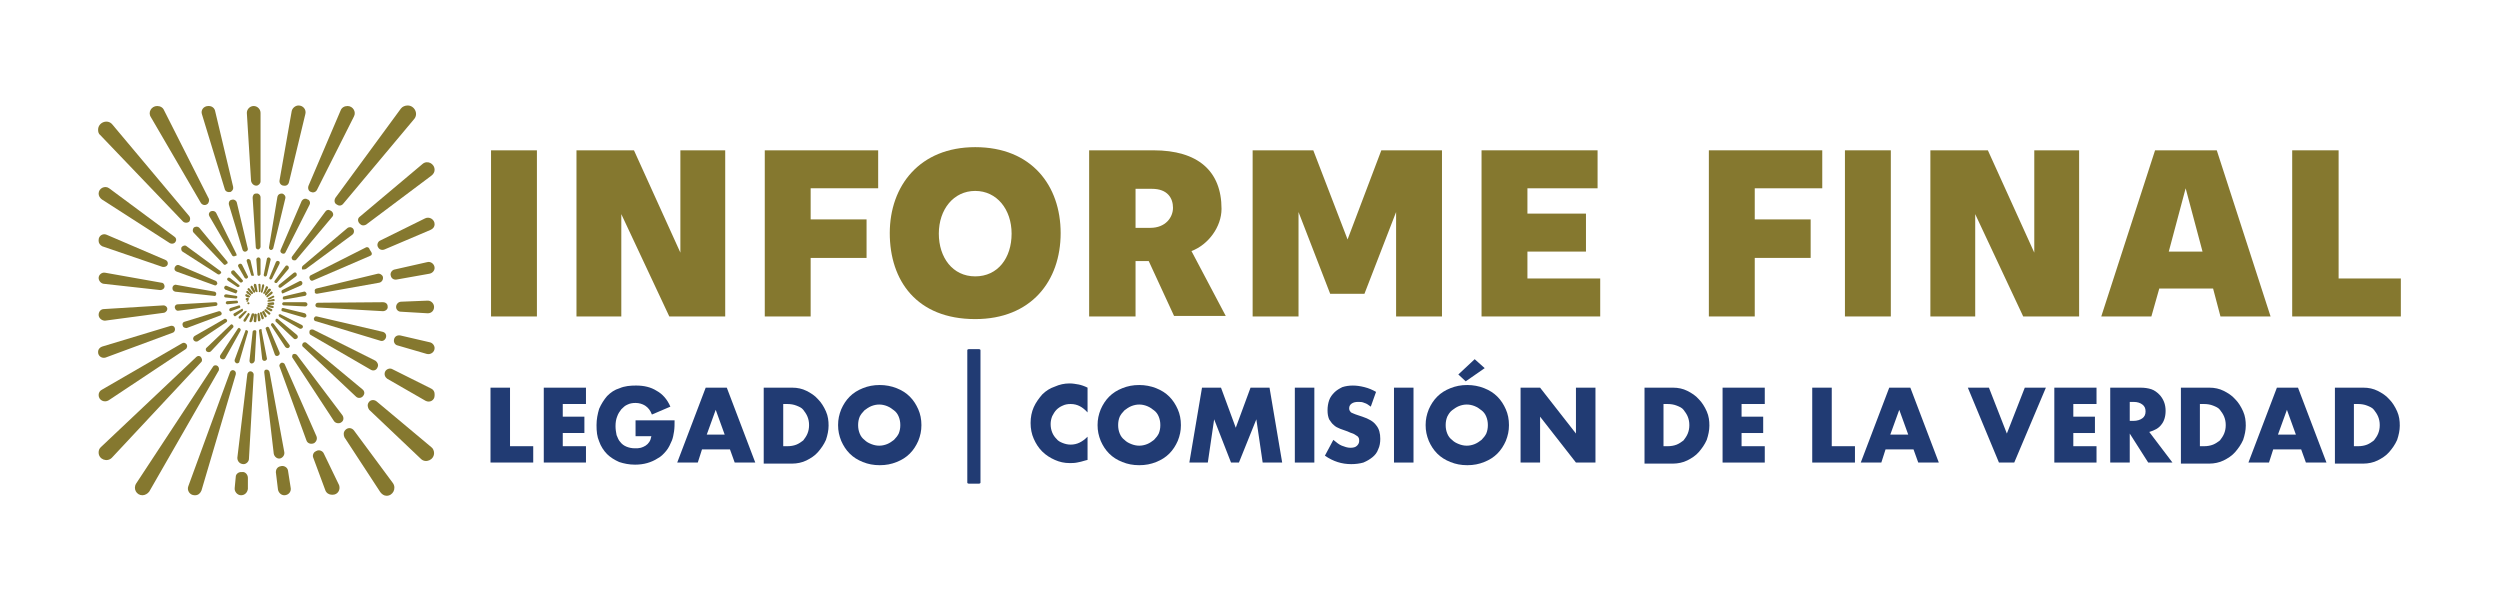 <?xml version="1.0" encoding="utf-8"?>
<!-- Generator: Adobe Illustrator 24.2.0, SVG Export Plug-In . SVG Version: 6.00 Build 0)  -->
<!DOCTYPE svg PUBLIC "-//W3C//DTD SVG 1.1//EN" "http://www.w3.org/Graphics/SVG/1.1/DTD/svg11.dtd">
<svg version="1.1" id="Layer_1" xmlns:x="http://ns.adobe.com/Extensibility/1.0/" xmlns:i="http://ns.adobe.com/AdobeIllustrator/10.0/" xmlns:graph="http://ns.adobe.com/Graphs/1.0/"
	 xmlns="http://www.w3.org/2000/svg" xmlns:xlink="http://www.w3.org/1999/xlink" x="0px" y="0px" viewBox="0 0 474 114"
	 style="enable-background:new 0 0 474 114;" xml:space="preserve">
<style type="text/css">
	.st0{fill:#85782F;}
	.st1{fill:#213B73;}
</style>
<g>
	<g>
		<g>
			<g>
				<path class="st0" d="M47.5,70.4C47.5,70.4,47.5,70.4,47.5,70.4c-0.3,0-0.5,0.2-0.6,0.5l-1.9,15.9C45,87.5,45.5,88,46.2,88l0,0
					c0.5,0,1-0.5,1-1l0.9-16C48.1,70.7,47.8,70.4,47.5,70.4z"/>
				<path class="st0" d="M47.9,62.9l-0.6,5.5c0,0.3,0.2,0.6,0.5,0.5c0,0,0,0,0,0c0.2,0,0.4-0.2,0.5-0.5l0.3-5.5
					c0-0.2-0.1-0.3-0.3-0.3h0C48,62.6,47.9,62.8,47.9,62.9z"/>
				<path class="st0" d="M48.2,59.6l-0.1,1.2c0,0.2,0.1,0.3,0.3,0.3c0,0,0,0,0,0c0.1,0,0.2-0.1,0.2-0.2l0.1-1.2
					c0-0.1-0.1-0.2-0.2-0.2l0,0C48.3,59.4,48.3,59.5,48.2,59.6z"/>
				<path class="st0" d="M47.7,59.6l-0.4,1.2c-0.1,0.2,0.1,0.3,0.2,0.3c0,0,0,0,0,0c0.1,0,0.2-0.1,0.3-0.2l0.4-1.2
					c0-0.1,0-0.3-0.2-0.3c0,0,0,0,0,0C47.8,59.4,47.7,59.5,47.7,59.6z"/>
				<path class="st0" d="M46.5,62.8l-2,5.4c-0.1,0.3,0.1,0.6,0.4,0.7c0,0,0,0,0,0c0.2,0,0.5-0.1,0.5-0.4l1.6-5.5
					c0.1-0.2-0.1-0.4-0.3-0.4l0,0C46.7,62.5,46.5,62.6,46.5,62.8z"/>
				<path class="st0" d="M45.1,62.3l-3.3,5c-0.2,0.3-0.1,0.7,0.3,0.8c0,0,0,0,0,0c0.2,0.1,0.5,0,0.6-0.2l2.9-5.2
					c0.1-0.2,0-0.4-0.2-0.5c0,0,0,0,0,0C45.3,62.1,45.2,62.2,45.1,62.3z"/>
				<path class="st0" d="M47,59.4l-0.8,1.2c-0.1,0.1,0,0.4,0.1,0.4c0,0,0,0,0,0c0.1,0,0.2,0,0.3-0.1l0.7-1.2c0.1-0.1,0-0.3-0.1-0.3
					c0,0,0,0,0,0C47.2,59.3,47.1,59.3,47,59.4z"/>
				<path class="st0" d="M46.4,59l-1.1,1c-0.1,0.1-0.1,0.4,0.1,0.4c0,0,0,0,0,0c0.1,0.1,0.2,0,0.3-0.1l1-1.1
					c0.1-0.1,0.1-0.3-0.1-0.3c0,0,0,0,0,0C46.6,59,46.5,59,46.4,59z"/>
				<path class="st0" d="M43.7,61.6l-4.5,4.3c-0.3,0.2-0.2,0.7,0.1,0.8c0,0,0,0,0,0c0.2,0.1,0.5,0.1,0.7-0.1l4.2-4.5
					c0.1-0.1,0.1-0.4-0.1-0.5c0,0,0,0,0,0C44,61.4,43.8,61.5,43.7,61.6z"/>
				<path class="st0" d="M42.5,60.5l-5.6,3.2c-0.3,0.2-0.4,0.6-0.1,0.9c0,0,0,0,0,0c0.2,0.2,0.5,0.2,0.7,0.1l5.4-3.6
					c0.2-0.1,0.2-0.4,0.1-0.5l0,0C42.8,60.4,42.6,60.4,42.5,60.5z"/>
				<path class="st0" d="M45.8,58.6l-1.4,0.8c-0.2,0.1-0.2,0.3,0,0.5l0,0c0.1,0.1,0.2,0.1,0.3,0L46,59c0.1-0.1,0.1-0.3,0-0.4
					c0,0,0,0,0,0C46,58.5,45.9,58.5,45.8,58.6z"/>
				<path class="st0" d="M45.3,57.9l-1.6,0.5c-0.2,0.1-0.3,0.3-0.2,0.5l0,0c0.1,0.1,0.2,0.2,0.3,0.1l1.6-0.6
					c0.2-0.1,0.2-0.2,0.1-0.4c0,0,0,0,0,0C45.5,57.9,45.4,57.9,45.3,57.9z"/>
				<path class="st0" d="M41.5,59L35,61c-0.4,0.1-0.5,0.5-0.3,0.9c0,0,0,0,0,0c0.1,0.2,0.4,0.3,0.7,0.3l6.4-2.4
					c0.2-0.1,0.3-0.3,0.2-0.5c0,0,0,0,0,0C41.8,59,41.7,59,41.5,59z"/>
				<path class="st0" d="M40.8,57.3l-7.1,0.4c-0.4,0-0.7,0.4-0.5,0.8c0,0,0,0,0,0c0.1,0.3,0.4,0.5,0.7,0.4l7-0.9
					c0.2,0,0.4-0.2,0.3-0.4c0,0,0,0,0-0.1C41.2,57.4,41,57.3,40.8,57.3z"/>
				<path class="st0" d="M44.9,57l-1.8,0.1c-0.2,0-0.3,0.2-0.3,0.4c0,0,0,0,0,0c0.1,0.1,0.2,0.2,0.3,0.2l1.8-0.2
					c0.2,0,0.3-0.2,0.2-0.3l0,0C45.1,57.1,45,57,44.9,57z"/>
				<path class="st0" d="M41,55.7L41,55.7c0-0.2-0.1-0.3-0.3-0.4l-7.3-1.3c-0.3-0.1-0.7,0.2-0.7,0.6c0,0,0,0,0,0c0,0,0,0.1,0,0.1
					c0,0.3,0.2,0.5,0.5,0.6l7.4,0.8C40.8,56.2,41,56,41,55.7C41,55.8,41,55.7,41,55.7z"/>
				<path class="st0" d="M44.8,56.1l-1.9-0.3c-0.2,0-0.4,0.1-0.4,0.3l0,0c0,0.2,0.1,0.3,0.3,0.3l1.9,0.2c0.2,0,0.3-0.1,0.3-0.3l0,0
					C45,56.2,44.9,56.1,44.8,56.1z"/>
				<path class="st0" d="M41,53.3l-7-3c-0.4-0.2-0.8,0.1-0.9,0.5c0,0,0,0,0,0c-0.1,0.3,0.1,0.6,0.4,0.7l7.2,2.6
					c0.2,0.1,0.4-0.1,0.5-0.3c0,0,0-0.1,0-0.1C41.2,53.6,41.1,53.4,41,53.3z"/>
				<path class="st0" d="M44.9,55l-1.9-0.8c-0.2-0.1-0.4,0-0.5,0.3c0,0,0,0,0,0c0,0.2,0.1,0.3,0.2,0.4l1.9,0.7
					c0.1,0.1,0.3,0,0.3-0.2c0,0,0,0,0,0C45.1,55.2,45,55.1,44.9,55z"/>
				<path class="st0" d="M47.4,56.3c0-0.1,0-0.2-0.2-0.3l-0.4-0.2c-0.1-0.1-0.3,0-0.3,0.2c0,0,0,0,0,0c0,0.1,0.1,0.2,0.1,0.2
					l0.4,0.2C47.2,56.4,47.3,56.4,47.4,56.3z"/>
				<path class="st0" d="M45.3,54l-1.7-1.3c-0.2-0.1-0.4-0.1-0.5,0.1c0,0,0,0,0,0c-0.1,0.2,0,0.3,0.1,0.4l1.8,1.2
					c0.1,0.1,0.3,0,0.4-0.1l0,0C45.5,54.2,45.4,54.1,45.3,54z"/>
				<path class="st0" d="M47.6,56c0.1-0.1,0-0.2-0.1-0.3L47,55.2c-0.1-0.1-0.3,0-0.3,0.1c0,0,0,0,0,0c0,0.1,0,0.2,0.1,0.3l0.6,0.4
					C47.4,56.1,47.6,56,47.6,56z"/>
				<path class="st0" d="M41.8,51.4l-6.4-4.7c-0.3-0.3-0.8-0.1-1,0.2c0,0,0,0,0,0c-0.1,0.3,0,0.7,0.2,0.8l6.7,4.3
					c0.2,0.1,0.4,0,0.5-0.1c0,0,0-0.1,0.1-0.1C42,51.7,41.9,51.5,41.8,51.4z"/>
				<path class="st0" d="M43.1,49.6l-5.3-6.4c-0.3-0.3-0.8-0.3-1.1,0c0,0,0,0,0,0c-0.2,0.3-0.2,0.7,0,0.9l5.7,6
					c0.1,0.2,0.4,0.1,0.5,0c0,0,0.1-0.1,0.1-0.1C43.2,50,43.2,49.8,43.1,49.6z"/>
				<path class="st0" d="M47.9,55.7c0.1-0.1,0.1-0.2,0-0.3l-0.6-0.7c-0.1-0.1-0.3-0.1-0.3,0c0,0,0,0,0,0c-0.1,0.1-0.1,0.2,0,0.3
					l0.6,0.7C47.7,55.7,47.9,55.8,47.9,55.7z"/>
				<path class="st0" d="M46,53.1l-1.5-1.7c-0.1-0.2-0.4-0.2-0.6,0l0,0c-0.1,0.1-0.1,0.3,0,0.5l1.6,1.6c0.1,0.1,0.3,0.1,0.4,0l0,0
					C46.1,53.4,46.1,53.2,46,53.1z"/>
				<path class="st0" d="M48.3,55.5c0.1-0.1,0.1-0.2,0.1-0.3l-0.5-0.9c-0.1-0.1-0.2-0.2-0.3-0.1c0,0,0,0,0,0
					c-0.1,0.1-0.1,0.2-0.1,0.3l0.5,0.9C48.1,55.5,48.2,55.5,48.3,55.5z"/>
				<path class="st0" d="M47,52.4l-1.1-2.2c-0.1-0.2-0.4-0.3-0.6-0.1c0,0,0,0,0,0c-0.2,0.1-0.2,0.3-0.1,0.5l1.2,2.1
					c0.1,0.1,0.3,0.2,0.4,0.1l0,0C47,52.7,47.1,52.5,47,52.4z"/>
				<path class="st0" d="M44.8,48.1L41,40.4c-0.2-0.4-0.7-0.5-1.1-0.3l0,0c-0.3,0.2-0.4,0.6-0.2,0.9l4.3,7.4
					c0.1,0.2,0.4,0.3,0.6,0.1l0,0C44.9,48.6,44.9,48.3,44.8,48.1z"/>
				<path class="st0" d="M48.7,55.4L48.7,55.4c0.1,0,0.2-0.2,0.1-0.3L48.6,54c0-0.1-0.2-0.2-0.3-0.2c0,0,0,0,0,0
					c-0.1,0-0.2,0.2-0.2,0.3l0.3,1.1C48.5,55.3,48.6,55.4,48.7,55.4z"/>
				<path class="st0" d="M47,47.2l-2.1-8.8c-0.1-0.4-0.6-0.7-1-0.5c0,0,0,0-0.1,0c-0.3,0.1-0.5,0.5-0.4,0.9l2.6,8.6
					c0.1,0.2,0.3,0.4,0.6,0.3c0,0,0,0,0,0C46.9,47.6,47,47.4,47,47.2z"/>
				<path class="st0" d="M48.1,52l-0.6-2.6c-0.1-0.2-0.3-0.3-0.5-0.3c0,0,0,0,0,0c-0.2,0.1-0.3,0.3-0.2,0.5l0.8,2.5
					c0,0.2,0.2,0.2,0.4,0.2l0,0C48.1,52.3,48.2,52.2,48.1,52z"/>
				<path class="st0" d="M49.2,55.4c0.1,0,0.2-0.1,0.2-0.3l0-1.1c0-0.1-0.1-0.2-0.2-0.2c0,0,0,0,0,0c-0.1,0-0.3,0.1-0.2,0.2l0.1,1.2
					C49,55.3,49.1,55.4,49.2,55.4z"/>
				<path class="st0" d="M49.4,52l0-2.8c0-0.2-0.2-0.4-0.4-0.4l0,0c-0.2,0-0.4,0.2-0.4,0.4l0.2,2.8c0,0.2,0.1,0.3,0.3,0.3l0,0
					C49.2,52.3,49.4,52.1,49.4,52z"/>
				<path class="st0" d="M49.4,46.8l0-9.4c0-0.4-0.4-0.8-0.8-0.7c0,0-0.1,0-0.1,0c-0.4,0-0.6,0.4-0.6,0.8l0.6,9.4
					c0,0.2,0.2,0.4,0.5,0.4c0,0,0,0,0,0C49.2,47.2,49.4,47,49.4,46.8z"/>
				<path class="st0" d="M50.6,52.2l0.7-2.9c0.1-0.2-0.1-0.4-0.3-0.5c0,0,0,0,0,0c-0.2,0-0.4,0.1-0.4,0.3L50,52.1
					c0,0.2,0.1,0.3,0.2,0.3l0,0C50.3,52.5,50.5,52.4,50.6,52.2z"/>
				<path class="st0" d="M49.6,55.5c0.1,0,0.2-0.1,0.2-0.2l0.3-1.1c0-0.1,0-0.2-0.1-0.3c0,0,0,0,0,0c-0.1,0-0.3,0-0.3,0.2l-0.2,1.1
					C49.4,55.4,49.5,55.5,49.6,55.5z"/>
				<path class="st0" d="M51.8,47.1l2.3-9.5c0.1-0.4-0.2-0.8-0.6-0.9c0,0-0.1,0-0.1,0c-0.4,0-0.7,0.2-0.8,0.6l-1.6,9.6
					c0,0.2,0.1,0.5,0.4,0.5c0,0,0,0,0,0C51.5,47.4,51.7,47.3,51.8,47.1z"/>
				<path class="st0" d="M51.6,52.8L53,50c0.1-0.2,0-0.5-0.2-0.5c0,0,0,0,0,0c-0.2-0.1-0.4,0-0.5,0.2l-1.2,2.9
					c-0.1,0.1,0,0.3,0.1,0.4l0,0C51.4,53,51.6,52.9,51.6,52.8z"/>
				<path class="st0" d="M50,55.7c0.1,0,0.2,0,0.3-0.1l0.5-1c0.1-0.1,0-0.2-0.1-0.3c0,0,0,0,0,0c-0.1-0.1-0.3,0-0.3,0.1l-0.4,1
					C49.8,55.5,49.9,55.7,50,55.7z"/>
				<path class="st0" d="M54.1,47.9l4.6-9.1c0.2-0.4,0-0.9-0.4-1c0,0-0.1,0-0.2-0.1c-0.4-0.1-0.7,0.1-0.9,0.4l-4,9.3
					c-0.1,0.2,0,0.5,0.2,0.6c0,0,0,0,0,0C53.7,48.2,54,48.1,54.1,47.9z"/>
				<path class="st0" d="M50.3,56c0.1,0.1,0.2,0,0.3-0.1l0.7-0.8c0.1-0.1,0.1-0.2,0-0.3c0,0,0,0,0,0c-0.1-0.1-0.3-0.1-0.4,0
					l-0.6,0.8C50.2,55.8,50.2,55.9,50.3,56z"/>
				<path class="st0" d="M56.2,49.2l6.8-8.1c0.3-0.3,0.2-0.8-0.2-1.1c-0.1,0-0.1-0.1-0.2-0.1c-0.3-0.2-0.7-0.1-0.9,0.2l-6.3,8.5
					c-0.2,0.2-0.1,0.5,0.1,0.7c0,0,0,0,0,0C55.8,49.4,56.1,49.4,56.2,49.2z"/>
				<path class="st0" d="M52.6,53.5l2.1-2.5c0.1-0.2,0.1-0.4-0.1-0.6c0,0,0,0,0,0c-0.2-0.1-0.4-0.1-0.5,0.1l-2,2.7
					c-0.1,0.1-0.1,0.3,0,0.4l0,0C52.3,53.7,52.5,53.7,52.6,53.5z"/>
				<path class="st0" d="M58,51l8.8-6.5c0.4-0.3,0.4-0.9,0.1-1.2l0,0c-0.3-0.3-0.8-0.3-1.1,0l-8.4,7.1c-0.2,0.2-0.2,0.5-0.1,0.7
					c0,0,0,0,0,0C57.5,51.1,57.8,51.1,58,51z"/>
				<path class="st0" d="M53.3,54.5l2.8-2.1c0.2-0.1,0.2-0.4,0.1-0.6c0,0,0,0,0,0c-0.1-0.2-0.4-0.2-0.6,0L52.9,54
					c-0.1,0.1-0.1,0.3-0.1,0.4l0,0C53,54.6,53.1,54.6,53.3,54.5z"/>
				<path class="st0" d="M50.5,56.3c0.1,0.1,0.2,0.1,0.3,0l0.8-0.6c0.1-0.1,0.1-0.2,0.1-0.3c0,0,0,0,0,0c-0.1-0.1-0.2-0.2-0.3-0.1
					L50.6,56C50.5,56.1,50.5,56.2,50.5,56.3z"/>
				<path class="st0" d="M53.7,55.6l3.4-1.5c0.2-0.1,0.3-0.4,0.2-0.6c0,0,0,0,0,0c-0.1-0.2-0.3-0.3-0.5-0.2l-3.3,1.7
					c-0.1,0.1-0.2,0.2-0.1,0.4l0,0C53.4,55.6,53.6,55.7,53.7,55.6z"/>
				<path class="st0" d="M59.3,53.2l10.9-4.7c0.3-0.1,0.4-0.4,0.2-0.7c-0.1-0.2-0.3-0.4-0.4-0.7c-0.1-0.2-0.4-0.3-0.6-0.2l-10.5,5.3
					c-0.2,0.1-0.3,0.4-0.2,0.6c0,0,0,0,0,0C58.8,53.2,59.1,53.3,59.3,53.2z"/>
				<path class="st0" d="M53.9,56.8l3.9-0.7c0.2,0,0.4-0.3,0.3-0.5c0,0,0,0,0,0c-0.1-0.2-0.3-0.4-0.5-0.3l-3.8,0.9
					c-0.1,0-0.2,0.2-0.2,0.3l0,0C53.6,56.7,53.7,56.8,53.9,56.8z"/>
				<path class="st0" d="M60.1,55.7l11.8-2.1c0.5-0.1,0.8-0.6,0.7-1.1l0,0c-0.1-0.4-0.6-0.7-1-0.6l-11.6,2.8
					c-0.3,0.1-0.4,0.3-0.3,0.6c0,0,0,0,0,0C59.6,55.6,59.9,55.7,60.1,55.7z"/>
				<path class="st0" d="M60.3,58.3L72.6,59c0.5,0,1-0.4,0.9-0.9l0,0c0-0.5-0.4-0.8-0.9-0.8l-12.3,0.1c-0.3,0-0.5,0.2-0.5,0.5
					c0,0,0,0,0,0C59.8,58.1,60,58.3,60.3,58.3z"/>
				<path class="st0" d="M53.8,57.9l4.1,0.2c0.2,0,0.4-0.2,0.4-0.4c0,0,0,0,0,0c0-0.2-0.2-0.4-0.4-0.4l-4.1,0
					c-0.1,0-0.3,0.1-0.3,0.3l0,0C53.5,57.8,53.7,57.9,53.8,57.9z"/>
				<path class="st0" d="M59.9,60.9l12.2,3.7c0.5,0.2,1-0.2,1.1-0.7l0,0c0.1-0.5-0.2-0.9-0.7-1L60.1,60c-0.3-0.1-0.5,0.1-0.6,0.4
					c0,0,0,0,0,0C59.5,60.6,59.6,60.9,59.9,60.9z"/>
				<path class="st0" d="M53.5,59l4.1,1.2c0.2,0.1,0.5-0.1,0.5-0.3c0,0,0,0,0,0c0-0.2-0.1-0.4-0.3-0.5l-4.1-1c-0.1,0-0.3,0-0.3,0.2
					l0,0C53.3,58.8,53.4,59,53.5,59z"/>
				<path class="st0" d="M50.7,57.9C50.7,57.9,50.7,58,50.7,57.9c-0.1,0.1,0,0.3,0.1,0.3c0,0,0,0,0,0l0.8,0.2c0.1,0,0.2,0,0.3-0.1
					c0,0,0,0,0,0c0-0.1,0-0.3-0.2-0.3l-0.8-0.2l0,0C50.8,57.8,50.8,57.8,50.7,57.9z"/>
				<path class="st0" d="M53,60.1l3.8,2.2c0.2,0.1,0.5,0,0.6-0.2c0,0,0,0,0,0c0.1-0.2,0-0.4-0.2-0.5l-4-2c-0.1-0.1-0.3,0-0.4,0.1
					l0,0C52.8,59.8,52.9,60,53,60.1z"/>
				<path class="st0" d="M50.5,58.3L50.5,58.3c-0.1,0.1,0,0.2,0.1,0.3c0,0,0,0,0,0l0.7,0.4c0.1,0.1,0.2,0,0.3-0.1c0,0,0,0,0,0
					c0.1-0.1,0-0.3-0.1-0.3l-0.8-0.4c0,0,0,0,0,0C50.6,58.2,50.5,58.3,50.5,58.3z"/>
				<path class="st0" d="M58.9,63.5l11.4,6.6c0.5,0.3,1.1,0.1,1.3-0.5v0c0.2-0.4,0-0.9-0.4-1.2l-11.8-5.9c-0.3-0.1-0.6,0-0.7,0.2
					c0,0,0,0,0,0C58.6,63.1,58.7,63.4,58.9,63.5z"/>
				<path class="st0" d="M52.3,61l3.4,3.2c0.2,0.2,0.5,0.1,0.7-0.1c0,0,0,0,0,0c0.1-0.2,0.1-0.4-0.1-0.6l-3.6-3
					c-0.1-0.1-0.3-0.1-0.4,0c0,0,0,0,0,0C52.2,60.7,52.2,60.9,52.3,61z"/>
				<path class="st0" d="M57.5,65.8l10,9.4c0.4,0.4,1.1,0.3,1.4-0.2l0,0c0.3-0.4,0.2-0.9-0.2-1.2l-10.6-8.8
					c-0.2-0.2-0.6-0.1-0.7,0.1c0,0,0,0,0,0C57.2,65.4,57.3,65.7,57.5,65.8z"/>
				<path class="st0" d="M50.2,58.7L50.2,58.7c-0.1,0.1-0.1,0.2,0,0.3l0,0l0.7,0.6c0.1,0.1,0.2,0.1,0.3,0c0,0,0,0,0,0
					c0.1-0.1,0.1-0.2,0-0.3l-0.7-0.6l0,0C50.4,58.6,50.2,58.6,50.2,58.7z"/>
				<path class="st0" d="M51.4,61.7l2.7,4.1c0.2,0.2,0.5,0.3,0.7,0.1c0,0,0,0,0,0c0.2-0.2,0.2-0.4,0-0.6l-2.9-3.9
					c-0.1-0.1-0.3-0.2-0.4-0.1c0,0,0,0,0,0C51.4,61.5,51.3,61.6,51.4,61.7z"/>
				<path class="st0" d="M55.5,67.9l7.8,11.9c0.3,0.5,1.1,0.6,1.5,0.2h0c0.4-0.3,0.4-0.9,0.1-1.3l-8.6-11.4
					c-0.2-0.2-0.5-0.3-0.8-0.1c0,0,0,0,0,0C55.4,67.4,55.3,67.7,55.5,67.9z"/>
				<path class="st0" d="M49.8,59L49.8,59c-0.1,0.1-0.1,0.2-0.1,0.3l0.5,0.8c0.1,0.1,0.2,0.1,0.3,0h0c0.1-0.1,0.1-0.2,0-0.3L50.1,59
					C50,58.9,49.9,58.9,49.8,59z"/>
				<path class="st0" d="M50.4,62.4l1.7,4.8c0.1,0.3,0.4,0.4,0.7,0.2c0,0,0,0,0,0c0.2-0.1,0.3-0.4,0.2-0.6l-2-4.7
					c-0.1-0.1-0.2-0.2-0.4-0.1c0,0,0,0,0,0C50.4,62.1,50.3,62.2,50.4,62.4z"/>
				<path class="st0" d="M53,69.5l5.1,14c0.2,0.6,0.9,0.8,1.5,0.5l0,0c0.4-0.3,0.6-0.8,0.4-1.3l-6-13.6c-0.1-0.3-0.5-0.4-0.7-0.3
					c0,0,0,0,0,0C53,69,52.9,69.3,53,69.5z"/>
				<path class="st0" d="M49.4,59.2L49.4,59.2c-0.1,0-0.1,0.1-0.1,0.2c0.1,0.3,0.2,0.7,0.3,1c0,0.1,0.2,0.2,0.3,0.1l0,0
					c0.1-0.1,0.2-0.2,0.1-0.3c-0.1-0.3-0.3-0.7-0.4-1C49.6,59.2,49.5,59.1,49.4,59.2z"/>
				<path class="st0" d="M48.8,59.6l0.1,1.1c0,0.2,0.2,0.3,0.3,0.2l0,0c0.1,0,0.2-0.2,0.2-0.3l-0.2-1.1c0-0.1-0.1-0.2-0.2-0.2
					c0,0,0,0,0,0C48.9,59.4,48.8,59.5,48.8,59.6z"/>
				<path class="st0" d="M50.1,70.6l1.8,15.4c0.1,0.6,0.7,1.1,1.3,0.9l0,0c0.5-0.2,0.8-0.7,0.7-1.2l-2.8-15.2
					c-0.1-0.3-0.4-0.5-0.7-0.4c0,0,0,0,0,0C50.2,70.1,50.1,70.3,50.1,70.6z"/>
				<path class="st0" d="M49.4,62.4C49.4,62.4,49.4,62.4,49.4,62.4c-0.2,0-0.3,0.2-0.3,0.3l0.6,5.3c0,0.3,0.3,0.5,0.6,0.4
					c0,0,0,0,0,0c0.2-0.1,0.4-0.3,0.3-0.5l-1-5.2C49.7,62.5,49.6,62.4,49.4,62.4z"/>
				<path class="st0" d="M52,56.2c0-0.1-0.2-0.2-0.3-0.1l-0.8,0.4c-0.1,0.1-0.2,0.1-0.1,0.2c0,0,0,0,0,0c0,0.1,0.2,0.1,0.3,0.1l0,0
					l0.8-0.4C52,56.4,52,56.3,52,56.2C52,56.2,52,56.2,52,56.2z"/>
				<path class="st0" d="M52.1,56.9c0-0.1-0.1-0.2-0.3-0.2L51,56.9l-0.1,0c-0.1,0-0.2,0.1-0.2,0.2c0,0.1,0.1,0.1,0.2,0.1
					c0,0,0.1,0,0.1,0l0.8-0.1C52,57.1,52.1,57,52.1,56.9C52.1,56.9,52.1,56.9,52.1,56.9z"/>
				<path class="st0" d="M51,57.4C51,57.4,51,57.4,51,57.4c-0.2,0-0.2,0.1-0.3,0.2v0c0,0.1,0,0.1,0.1,0.1c0,0,0.1,0.1,0.2,0.1l0.8,0
					c0.1,0,0.2-0.1,0.2-0.2c0,0,0,0,0,0c0-0.1-0.1-0.3-0.2-0.3L51,57.4z"/>
				<path class="st0" d="M50.6,58c0,0,0,0.1,0,0.1c0-0.1,0.1-0.2,0.1-0.3C50.7,57.8,50.6,57.9,50.6,58z"/>
				<path class="st0" d="M47,90.6c0-0.6-0.5-1.2-1.1-1.1c-0.1,0-0.2,0-0.2,0c-0.5,0-1,0.4-1,0.9l-0.2,2.1c-0.1,0.7,0.5,1.4,1.2,1.4
					l0,0c0.7,0,1.2-0.5,1.3-1.2L47,90.6z"/>
				<path class="st0" d="M44.3,70.2C44.3,70.2,44.3,70.2,44.3,70.2c-0.3-0.1-0.6,0.1-0.7,0.4l-7.9,21.6c-0.3,0.8,0.3,1.7,1.2,1.7
					h0.1c0.6,0,1-0.4,1.2-0.9L44.7,71C44.8,70.6,44.6,70.3,44.3,70.2z"/>
				<path class="st0" d="M41.1,69.3L41.1,69.3c-0.3-0.1-0.6,0-0.7,0.2L25.8,91.7c-0.6,1,0.1,2.2,1.2,2.2h0c0.5,0,1-0.3,1.3-0.7
					l13.2-23C41.6,69.8,41.4,69.4,41.1,69.3z"/>
				<path class="st0" d="M67.1,81.6c-0.4-0.5-1.1-0.6-1.6-0.1c0,0,0,0,0,0c-0.4,0.4-0.4,0.9-0.2,1.4l6.8,10.4
					c0.3,0.4,0.7,0.7,1.2,0.7l0,0c1.2,0,1.9-1.4,1.2-2.4L67.1,81.6z"/>
				<path class="st0" d="M61.4,86c-0.2-0.5-0.9-0.8-1.4-0.5c-0.1,0-0.1,0.1-0.2,0.1c-0.4,0.2-0.6,0.8-0.4,1.2l2.3,6.2
					c0.2,0.5,0.7,0.8,1.2,0.8h0.2c0.9,0,1.5-0.9,1.2-1.8L61.4,86z"/>
				<path class="st0" d="M54.6,89.2c-0.1-0.6-0.8-1-1.4-0.8c-0.6,0.1-0.9,0.6-0.9,1.1l0.4,3.3c0.1,0.6,0.6,1.1,1.2,1.1h0
					c0.8,0,1.4-0.7,1.2-1.5L54.6,89.2z"/>
				<path class="st0" d="M68.2,41.1c-0.4,0.3-0.4,0.8-0.1,1.2c0.1,0.1,0.1,0.1,0.2,0.2c0.3,0.3,0.7,0.3,1.1,0.1l12.4-9.3
					c0.4-0.3,0.6-0.7,0.6-1.1v0c0-1.2-1.4-1.9-2.3-1.1L68.2,41.1z"/>
				<path class="st0" d="M72.1,45.6c-0.5,0.2-0.7,0.9-0.4,1.3c0,0,0,0,0,0c0.2,0.4,0.7,0.6,1.2,0.4l8.7-3.7c0.5-0.2,0.8-0.6,0.8-1.1
					v0c0-0.9-1-1.5-1.8-1.1L72.1,45.6z"/>
				<path class="st0" d="M74.8,51.1c-0.5,0.1-0.9,0.7-0.7,1.2c0,0,0,0,0,0c0.1,0.5,0.6,0.8,1.1,0.7l6.2-1.1c0.6-0.1,1-0.6,1-1.1v0
					c0-0.7-0.7-1.3-1.4-1.1L74.8,51.1z"/>
				<path class="st0" d="M76.1,57.2c-0.6,0-1,0.5-1,1c0,0,0,0,0,0c0,0.5,0.4,0.9,0.9,0.9l5.1,0.3c0.7,0,1.2-0.5,1.2-1.2l0,0
					c0-0.6-0.5-1.2-1.2-1.2L76.1,57.2z"/>
				<path class="st0" d="M75.9,63.6c-0.6-0.1-1.1,0.2-1.2,0.8c0,0,0,0,0,0c-0.1,0.5,0.2,1,0.7,1.1l5.5,1.6c0.7,0.2,1.5-0.3,1.5-1.1
					V66c0-0.5-0.4-1-0.9-1.1L75.9,63.6z"/>
				<path class="st0" d="M74.4,70c-0.5-0.3-1.2,0-1.4,0.5c0,0,0,0,0,0c-0.2,0.5,0,1,0.4,1.3l7.3,4.2c0.8,0.4,1.7-0.1,1.7-1v-0.3
					c0-0.4-0.2-0.8-0.6-1L74.4,70z"/>
				<path class="st0" d="M71.4,76.1c-0.5-0.4-1.2-0.3-1.5,0.2c0,0,0,0,0,0c-0.3,0.4-0.2,1,0.1,1.4l9.8,9.3c0.9,0.9,2.5,0.2,2.5-1.1
					v0c0-0.4-0.2-0.9-0.5-1.1L71.4,76.1z"/>
				<path class="st0" d="M39.3,38.7L39.3,38.7c0.3-0.2,0.4-0.7,0.3-1l-8.5-16.8c-0.2-0.5-0.7-0.8-1.3-0.8h0c-1.1,0-1.8,1.2-1.2,2.1
					l9.5,16.3C38.4,38.9,38.9,39,39.3,38.7z"/>
				<path class="st0" d="M43.7,36.4C43.7,36.4,43.7,36.4,43.7,36.4c0.4-0.2,0.6-0.6,0.5-1l-3.4-14.3c-0.1-0.6-0.6-1-1.2-1h-0.1
					c-0.9,0-1.5,0.8-1.2,1.6l4.3,14.1C42.7,36.3,43.2,36.5,43.7,36.4z"/>
				<path class="st0" d="M48.6,35.2C48.6,35.2,48.6,35.2,48.6,35.2c0.4,0,0.8-0.4,0.8-0.8l0-13c0-0.7-0.6-1.3-1.3-1.3h0
					c-0.7,0-1.3,0.6-1.3,1.3l0.8,12.9C47.7,34.8,48.1,35.2,48.6,35.2z"/>
				<path class="st0" d="M53.8,35.2L53.8,35.2c0.5,0.1,0.9-0.2,1-0.7l3.1-12.9c0.2-0.8-0.4-1.6-1.3-1.6h0c-0.6,0-1.2,0.5-1.3,1.1
					L53,34.2C52.9,34.7,53.3,35.2,53.8,35.2z"/>
				<path class="st0" d="M59,36.4L59,36.4c0.4,0.2,0.9,0,1.1-0.4l7-13.9c0.5-0.9-0.2-2-1.2-2l0,0c-0.6,0-1.1,0.3-1.3,0.8l-6.1,14.3
					C58.3,35.7,58.5,36.3,59,36.4z"/>
				<path class="st0" d="M63.9,38.8L63.9,38.8c0.4,0.3,0.9,0.2,1.2-0.2l13.4-16c0.9-1,0.1-2.6-1.2-2.6h0c-0.5,0-1,0.2-1.3,0.6
					L63.6,37.5C63.3,38,63.4,38.6,63.9,38.8z"/>
				<g>
					<path class="st0" d="M47.2,56.7c0-0.1-0.1-0.2-0.2-0.2l-0.2,0c-0.1,0-0.3,0.1-0.2,0.3c0,0,0,0,0,0c0,0.1,0.1,0.1,0.2,0.1l0.2,0
						C47,56.9,47.2,56.8,47.2,56.7z"/>
					<path class="st0" d="M46.9,56.9c-0.1,0-0.2,0.1-0.2,0.2c0,0,0,0,0,0c0,0.1,0.1,0.1,0.1,0.1c0,0,0.1,0,0.1,0
						c0.1,0,0.2-0.1,0.2-0.2c0-0.1-0.1-0.2-0.1-0.2C47,56.9,46.9,56.9,46.9,56.9z"/>
					<circle class="st0" cx="47.1" cy="57.5" r="0.2"/>
				</g>
				<g>
					<path class="st0" d="M38,67.6C38,67.6,38,67.6,38,67.6c-0.3-0.2-0.6-0.1-0.8,0.1L19.1,84.8c-0.3,0.3-0.4,0.6-0.4,1v0
						c0,1.3,1.6,1.9,2.5,1l17-18.2C38.4,68.3,38.3,67.9,38,67.6z"/>
					<path class="st0" d="M35.2,66.2c0.3-0.2,0.4-0.7,0.1-1c0,0,0,0,0,0c-0.2-0.2-0.5-0.3-0.8-0.1l-15.2,8.8c-0.4,0.2-0.6,0.6-0.6,1
						v0c0,1,1.1,1.5,1.9,1L35.2,66.2z"/>
					<path class="st0" d="M32.7,63.1c0.4-0.1,0.6-0.6,0.4-1l0,0c-0.1-0.3-0.5-0.4-0.8-0.3l-12.9,3.9c-0.4,0.1-0.8,0.5-0.8,1v0.1
						c0,0.7,0.7,1.2,1.4,1L32.7,63.1z"/>
					<path class="st0" d="M31.1,59.3c0.4-0.1,0.7-0.5,0.6-0.9c0,0,0,0,0,0c-0.1-0.3-0.4-0.5-0.7-0.5l-11.3,0.7c-0.6,0-1,0.5-1,1.1v0
						c0,0.6,0.6,1.1,1.2,1.1L31.1,59.3z"/>
					<path class="st0" d="M30.4,55c0.4,0,0.8-0.3,0.8-0.7c0,0,0,0,0,0c0-0.3-0.2-0.7-0.6-0.7l-10.7-1.9c-0.6-0.1-1.2,0.4-1.2,1v0
						c0,0.5,0.4,1,0.9,1.1L30.4,55z"/>
					<path class="st0" d="M30.8,50.6c0.4,0.1,0.9-0.1,1-0.5c0,0,0,0,0,0c0.1-0.3-0.1-0.7-0.4-0.8l-11.2-4.8c-0.7-0.3-1.5,0.2-1.5,1
						v0.2c0,0.4,0.3,0.8,0.7,1L30.8,50.6z"/>
					<path class="st0" d="M32.2,46.1c0.4,0.2,0.9,0.1,1.1-0.3c0,0,0,0,0,0c0.2-0.3,0.1-0.7-0.2-0.9l-12.4-9.2c-0.8-0.6-2,0-2,1l0,0
						c0,0.4,0.2,0.8,0.6,1.1L32.2,46.1z"/>
					<path class="st0" d="M34.7,42c0.3,0.3,0.9,0.3,1.2,0c0,0,0,0,0,0c0.2-0.3,0.2-0.7,0-1L21.3,23.6c-0.9-1.1-2.7-0.4-2.7,1v0
						c0,0.4,0.1,0.8,0.4,1L34.7,42z"/>
				</g>
			</g>
		</g>
	</g>
	<g>
		<g>
			<path class="st0" d="M93.1,28.5h8.7V60h-8.7V28.5z"/>
			<path class="st0" d="M109.3,28.5h10.9l8.8,19.4V28.5h8.5V60h-10.6l-9.1-19.4V60h-8.5V28.5z"/>
			<path class="st0" d="M164.3,48.9h-10.6V60H145V28.5h21.5v7.2h-12.8v5.9h10.6V48.9z"/>
			<path class="st0" d="M184.9,27.9c10.7,0,16.2,7.3,16.2,16.3c0,9.1-5.6,16.3-16.2,16.3c-11.1,0-16.2-7.3-16.2-16.3
				C168.7,35.2,174.4,27.9,184.9,27.9z M184.9,52.4c4.3,0,6.9-3.5,6.9-8.1c0-4.6-2.8-8.1-6.9-8.1s-6.9,3.5-6.9,8.1
				C178,48.8,180.6,52.4,184.9,52.4z"/>
			<path class="st0" d="M206.5,60V28.5h12.2c8.4,0,12.9,3.9,12.9,11.1c0,3.4-2.5,6.8-5.7,8l6.5,12.3h-9.8l-4.8-10.4h-2.5V60H206.5z
				 M215.3,35.8v7.4h2.8c2.9,0,4.3-2,4.3-3.8c0-1.8-1-3.6-4-3.6H215.3z"/>
			<path class="st0" d="M261.9,28.5h11.5V60h-8.7V40.2l-6,15.5h-6.5l-6-15.5V60h-8.7V28.5H249l6.5,16.9L261.9,28.5z"/>
			<path class="st0" d="M300.7,47.7h-11.1v5.1h13.8V60h-22.5V28.5h22v7.2h-13.3v4.8h11.1V47.7z"/>
			<path class="st0" d="M343.3,48.9h-10.6V60h-8.7V28.5h21.5v7.2h-12.8v5.9h10.6V48.9z"/>
			<path class="st0" d="M349.8,28.5h8.7V60h-8.7V28.5z"/>
			<path class="st0" d="M366,28.5h10.9l8.8,19.4V28.5h8.5V60h-10.6l-9.1-19.4V60H366V28.5z"/>
			<path class="st0" d="M419.6,54.7h-10.2l-1.5,5.3h-9.5l10.2-31.5h11.7L430.5,60H421L419.6,54.7z M414.4,35.7l-3.2,12h6.4
				L414.4,35.7z"/>
			<path class="st0" d="M443.4,52.8h11.8V60h-20.6V28.5h8.8V52.8z"/>
		</g>
	</g>
</g>
<g>
	<g>
		<path class="st1" d="M96.7,73.5v11.1h4.4v3.1h-8.1V73.5H96.7z"/>
		<path class="st1" d="M111.1,76.6h-4.4V79h4.1v3.1h-4.1v2.5h4.4v3.1h-8V73.5h8V76.6z"/>
		<path class="st1" d="M120.6,79.7h7.3c0,0.8,0,1.4-0.1,2.1c-0.1,0.6-0.2,1.2-0.4,1.7c-0.3,0.7-0.6,1.4-1.1,2
			c-0.5,0.6-1,1.1-1.6,1.4c-0.6,0.4-1.3,0.7-2,0.9c-0.7,0.2-1.5,0.3-2.3,0.3c-1.1,0-2.1-0.2-3-0.5c-0.9-0.4-1.7-0.9-2.3-1.5
			s-1.2-1.5-1.5-2.4c-0.4-0.9-0.5-1.9-0.5-3.1c0-1.1,0.2-2.1,0.5-3.1c0.4-0.9,0.9-1.7,1.5-2.4c0.7-0.7,1.4-1.2,2.4-1.5
			c0.9-0.4,2-0.5,3.1-0.5c1.5,0,2.8,0.3,3.9,1c1.1,0.6,2,1.6,2.6,3l-3.5,1.5c-0.3-0.8-0.7-1.3-1.3-1.7c-0.5-0.3-1.1-0.5-1.8-0.5
			c-0.6,0-1.1,0.1-1.5,0.3c-0.5,0.2-0.8,0.5-1.2,0.9c-0.3,0.4-0.6,0.8-0.8,1.4c-0.2,0.5-0.3,1.1-0.3,1.8c0,0.6,0.1,1.2,0.2,1.7
			c0.2,0.5,0.4,1,0.7,1.3c0.3,0.4,0.7,0.7,1.2,0.9c0.5,0.2,1,0.3,1.6,0.3c0.4,0,0.7,0,1.1-0.1c0.3-0.1,0.6-0.2,0.9-0.4
			c0.3-0.2,0.5-0.4,0.7-0.7c0.2-0.3,0.3-0.6,0.4-1.1h-3V79.7z"/>
		<path class="st1" d="M138.4,85.2h-5.3l-0.8,2.5h-3.9l5.4-14.2h4l5.4,14.2h-3.9L138.4,85.2z M137.4,82.4l-1.7-4.7l-1.7,4.7H137.4z"
			/>
		<path class="st1" d="M144.8,73.5h5.4c1,0,1.9,0.2,2.7,0.6c0.8,0.4,1.6,0.9,2.2,1.6c0.6,0.6,1.1,1.4,1.5,2.3
			c0.4,0.9,0.5,1.8,0.5,2.7c0,0.9-0.2,1.8-0.5,2.7c-0.4,0.9-0.9,1.6-1.5,2.3c-0.6,0.7-1.4,1.2-2.2,1.6c-0.8,0.4-1.8,0.6-2.7,0.6
			h-5.4V73.5z M148.5,84.6h0.8c0.6,0,1.2-0.1,1.7-0.3c0.5-0.2,0.9-0.5,1.3-0.8c0.3-0.4,0.6-0.8,0.8-1.3c0.2-0.5,0.3-1,0.3-1.6
			c0-0.6-0.1-1.1-0.3-1.6c-0.2-0.5-0.5-0.9-0.8-1.3c-0.3-0.4-0.8-0.6-1.3-0.8c-0.5-0.2-1.1-0.3-1.7-0.3h-0.8V84.6z"/>
		<path class="st1" d="M158.9,80.6c0-1.1,0.2-2,0.6-3c0.4-0.9,0.9-1.7,1.6-2.4c0.7-0.7,1.5-1.2,2.5-1.6c1-0.4,2-0.6,3.2-0.6
			c1.1,0,2.2,0.2,3.2,0.6c1,0.4,1.8,0.9,2.5,1.6c0.7,0.7,1.2,1.5,1.6,2.4c0.4,0.9,0.6,1.9,0.6,3c0,1.1-0.2,2-0.6,3
			c-0.4,0.9-0.9,1.7-1.6,2.4c-0.7,0.7-1.5,1.2-2.5,1.6c-1,0.4-2,0.6-3.2,0.6c-1.2,0-2.2-0.2-3.2-0.6c-1-0.4-1.8-0.9-2.5-1.6
			c-0.7-0.7-1.2-1.5-1.6-2.4C159.1,82.6,158.9,81.7,158.9,80.6z M162.7,80.6c0,0.6,0.1,1.1,0.3,1.6c0.2,0.5,0.5,0.9,0.9,1.2
			c0.4,0.4,0.8,0.6,1.3,0.8c0.5,0.2,1,0.3,1.5,0.3c0.5,0,1-0.1,1.5-0.3s0.9-0.5,1.3-0.8c0.4-0.4,0.7-0.8,0.9-1.2
			c0.2-0.5,0.3-1,0.3-1.6c0-0.6-0.1-1.1-0.3-1.6c-0.2-0.5-0.5-0.9-0.9-1.2s-0.8-0.6-1.3-0.8c-0.5-0.2-1-0.3-1.5-0.3
			c-0.5,0-1,0.1-1.5,0.3c-0.5,0.2-0.9,0.5-1.3,0.8c-0.4,0.4-0.7,0.8-0.9,1.2C162.8,79.5,162.7,80,162.7,80.6z"/>
		<path class="st1" d="M206.2,78.2c-0.9-1-1.9-1.6-3.2-1.6c-0.6,0-1.1,0.1-1.5,0.3c-0.5,0.2-0.9,0.5-1.2,0.8
			c-0.3,0.3-0.6,0.8-0.8,1.2c-0.2,0.5-0.3,1-0.3,1.5c0,0.6,0.1,1.1,0.3,1.6c0.2,0.5,0.5,0.9,0.8,1.2c0.3,0.4,0.7,0.6,1.2,0.8
			c0.5,0.2,1,0.3,1.5,0.3c1.2,0,2.2-0.5,3.2-1.5v4.4l-0.4,0.1c-0.6,0.2-1.1,0.3-1.6,0.4c-0.5,0.1-1,0.1-1.4,0.1
			c-1,0-1.9-0.2-2.8-0.6c-0.9-0.4-1.7-0.9-2.4-1.6c-0.7-0.7-1.2-1.5-1.6-2.4c-0.4-0.9-0.6-1.9-0.6-3c0-1.1,0.2-2.1,0.6-3
			c0.4-0.9,1-1.7,1.6-2.4c0.7-0.7,1.5-1.2,2.4-1.5c0.9-0.4,1.8-0.6,2.8-0.6c0.6,0,1.1,0.1,1.7,0.2c0.5,0.1,1.1,0.3,1.7,0.6V78.2z"/>
		<path class="st1" d="M208.1,80.6c0-1.1,0.2-2,0.6-3c0.4-0.9,0.9-1.7,1.6-2.4c0.7-0.7,1.5-1.2,2.5-1.6c1-0.4,2-0.6,3.2-0.6
			c1.1,0,2.2,0.2,3.2,0.6c1,0.4,1.8,0.9,2.5,1.6c0.7,0.7,1.2,1.5,1.6,2.4c0.4,0.9,0.6,1.9,0.6,3c0,1.1-0.2,2-0.6,3
			c-0.4,0.9-0.9,1.7-1.6,2.4c-0.7,0.7-1.5,1.2-2.5,1.6c-1,0.4-2,0.6-3.2,0.6c-1.2,0-2.2-0.2-3.2-0.6c-1-0.4-1.8-0.9-2.5-1.6
			c-0.7-0.7-1.2-1.5-1.6-2.4C208.3,82.6,208.1,81.7,208.1,80.6z M212,80.6c0,0.6,0.1,1.1,0.3,1.6c0.2,0.5,0.5,0.9,0.9,1.2
			c0.4,0.4,0.8,0.6,1.3,0.8c0.5,0.2,1,0.3,1.5,0.3c0.5,0,1-0.1,1.5-0.3s0.9-0.5,1.3-0.8c0.4-0.4,0.7-0.8,0.9-1.2
			c0.2-0.5,0.3-1,0.3-1.6c0-0.6-0.1-1.1-0.3-1.6c-0.2-0.5-0.5-0.9-0.9-1.2s-0.8-0.6-1.3-0.8c-0.5-0.2-1-0.3-1.5-0.3
			c-0.5,0-1,0.1-1.5,0.3c-0.5,0.2-0.9,0.5-1.3,0.8c-0.4,0.4-0.7,0.8-0.9,1.2C212.1,79.5,212,80,212,80.6z"/>
		<path class="st1" d="M225.5,87.7l2.4-14.2h3.6l2.8,7.6l2.8-7.6h3.6l2.4,14.2h-3.7l-1.2-8.2l-3.3,8.2h-1.5l-3.2-8.2l-1.2,8.2H225.5
			z"/>
		<path class="st1" d="M249.2,73.5v14.2h-3.7V73.5H249.2z"/>
		<path class="st1" d="M259.9,77.1c-0.4-0.3-0.8-0.6-1.2-0.7c-0.4-0.2-0.8-0.2-1.2-0.2c-0.5,0-0.9,0.1-1.2,0.3
			c-0.3,0.2-0.5,0.5-0.5,0.9c0,0.3,0.1,0.5,0.2,0.6c0.1,0.2,0.3,0.3,0.6,0.4c0.2,0.1,0.5,0.2,0.8,0.3c0.3,0.1,0.6,0.2,0.9,0.3
			c1.2,0.4,2.1,0.9,2.6,1.6c0.6,0.7,0.8,1.6,0.8,2.6c0,0.7-0.1,1.4-0.4,2c-0.2,0.6-0.6,1.1-1.1,1.5c-0.5,0.4-1,0.7-1.7,1
			c-0.7,0.2-1.5,0.3-2.3,0.3c-1.8,0-3.4-0.5-5-1.6l1.6-3c0.6,0.5,1.1,0.9,1.6,1.1c0.5,0.2,1.1,0.4,1.6,0.4c0.6,0,1-0.1,1.3-0.4
			c0.3-0.3,0.4-0.6,0.4-0.9c0-0.2,0-0.4-0.1-0.6c-0.1-0.2-0.2-0.3-0.4-0.4c-0.2-0.1-0.4-0.3-0.7-0.4s-0.6-0.2-1-0.4
			c-0.5-0.2-0.9-0.3-1.4-0.5c-0.5-0.2-0.9-0.4-1.2-0.7c-0.4-0.3-0.6-0.7-0.9-1.1c-0.2-0.5-0.3-1-0.3-1.7c0-0.7,0.1-1.3,0.3-1.9
			c0.2-0.6,0.6-1.1,1-1.5c0.4-0.4,0.9-0.7,1.5-1c0.6-0.2,1.3-0.3,2-0.3c0.7,0,1.4,0.1,2.2,0.3c0.8,0.2,1.5,0.5,2.2,0.9L259.9,77.1z"
			/>
		<path class="st1" d="M268,73.5v14.2h-3.7V73.5H268z"/>
		<path class="st1" d="M270.3,80.6c0-1.1,0.2-2,0.6-3c0.4-0.9,0.9-1.7,1.6-2.4c0.7-0.7,1.5-1.2,2.5-1.6c1-0.4,2-0.6,3.2-0.6
			c1.1,0,2.2,0.2,3.2,0.6c1,0.4,1.8,0.9,2.5,1.6c0.7,0.7,1.2,1.5,1.6,2.4c0.4,0.9,0.6,1.9,0.6,3c0,1.1-0.2,2-0.6,3
			c-0.4,0.9-0.9,1.7-1.6,2.4c-0.7,0.7-1.5,1.2-2.5,1.6c-1,0.4-2,0.6-3.2,0.6c-1.2,0-2.2-0.2-3.2-0.6c-1-0.4-1.8-0.9-2.5-1.6
			c-0.7-0.7-1.2-1.5-1.6-2.4C270.5,82.6,270.3,81.7,270.3,80.6z M274.1,80.6c0,0.6,0.1,1.1,0.3,1.6c0.2,0.5,0.5,0.9,0.9,1.2
			c0.4,0.4,0.8,0.6,1.3,0.8c0.5,0.2,1,0.3,1.5,0.3c0.5,0,1-0.1,1.5-0.3s0.9-0.5,1.3-0.8c0.4-0.4,0.7-0.8,0.9-1.2
			c0.2-0.5,0.3-1,0.3-1.6c0-0.6-0.1-1.1-0.3-1.6c-0.2-0.5-0.5-0.9-0.9-1.2s-0.8-0.6-1.3-0.8c-0.5-0.2-1-0.3-1.5-0.3
			c-0.5,0-1,0.1-1.5,0.3c-0.5,0.2-0.9,0.5-1.3,0.8s-0.7,0.8-0.9,1.2C274.2,79.5,274.1,80,274.1,80.6z M281.5,69.8l-3.6,2.5l-1.4-1.3
			l3.1-2.9L281.5,69.8z"/>
		<path class="st1" d="M288.3,87.7V73.5h3.7l6.8,8.7v-8.7h3.7v14.2h-3.7L292,79v8.7H288.3z"/>
		<path class="st1" d="M311.8,73.5h5.4c1,0,1.9,0.2,2.7,0.6c0.8,0.4,1.6,0.9,2.2,1.6c0.6,0.6,1.1,1.4,1.5,2.3
			c0.4,0.9,0.5,1.8,0.5,2.7c0,0.9-0.2,1.8-0.5,2.7c-0.4,0.9-0.9,1.6-1.5,2.3c-0.6,0.7-1.4,1.2-2.2,1.6c-0.8,0.4-1.8,0.6-2.7,0.6
			h-5.4V73.5z M315.4,84.6h0.8c0.6,0,1.2-0.1,1.7-0.3c0.5-0.2,0.9-0.5,1.3-0.8c0.3-0.4,0.6-0.8,0.8-1.3c0.2-0.5,0.3-1,0.3-1.6
			c0-0.6-0.1-1.1-0.3-1.6c-0.2-0.5-0.5-0.9-0.8-1.3c-0.3-0.4-0.8-0.6-1.3-0.8c-0.5-0.2-1.1-0.3-1.7-0.3h-0.8V84.6z"/>
		<path class="st1" d="M334.6,76.6h-4.4V79h4.1v3.1h-4.1v2.5h4.4v3.1h-8V73.5h8V76.6z"/>
		<path class="st1" d="M347.3,73.5v11.1h4.4v3.1h-8.1V73.5H347.3z"/>
		<path class="st1" d="M362.8,85.2h-5.3l-0.8,2.5h-3.9l5.4-14.2h4l5.4,14.2h-3.9L362.8,85.2z M361.8,82.4l-1.7-4.7l-1.7,4.7H361.8z"
			/>
		<path class="st1" d="M377.1,73.5l3.4,8.7l3.4-8.7h4l-6,14.2h-2.9l-5.9-14.2H377.1z"/>
		<path class="st1" d="M397.5,76.6h-4.4V79h4.1v3.1h-4.1v2.5h4.4v3.1h-8V73.5h8V76.6z"/>
		<path class="st1" d="M411.9,87.7h-4.6l-3.5-5.5v5.5h-3.7V73.5h5.7c0.8,0,1.5,0.1,2.1,0.3c0.6,0.2,1.1,0.6,1.5,1
			c0.4,0.4,0.7,0.9,0.9,1.4c0.2,0.5,0.3,1.1,0.3,1.7c0,1.1-0.3,2-0.8,2.6c-0.5,0.7-1.3,1.1-2.3,1.4L411.9,87.7z M403.8,79.8h0.7
			c0.7,0,1.3-0.2,1.7-0.5c0.4-0.3,0.6-0.7,0.6-1.3c0-0.6-0.2-1-0.6-1.3c-0.4-0.3-0.9-0.5-1.7-0.5h-0.7V79.8z"/>
		<path class="st1" d="M413.5,73.5h5.4c1,0,1.9,0.2,2.7,0.6c0.8,0.4,1.6,0.9,2.2,1.6c0.6,0.6,1.1,1.4,1.5,2.3
			c0.4,0.9,0.5,1.8,0.5,2.7c0,0.9-0.2,1.8-0.5,2.7c-0.4,0.9-0.9,1.6-1.5,2.3c-0.6,0.7-1.4,1.2-2.2,1.6c-0.8,0.4-1.8,0.6-2.7,0.6
			h-5.4V73.5z M417.1,84.6h0.8c0.6,0,1.2-0.1,1.7-0.3c0.5-0.2,0.9-0.5,1.3-0.8c0.3-0.4,0.6-0.8,0.8-1.3c0.2-0.5,0.3-1,0.3-1.6
			c0-0.6-0.1-1.1-0.3-1.6c-0.2-0.5-0.5-0.9-0.8-1.3c-0.3-0.4-0.8-0.6-1.3-0.8c-0.5-0.2-1.1-0.3-1.7-0.3h-0.8V84.6z"/>
		<path class="st1" d="M436.3,85.2H431l-0.8,2.5h-3.9l5.4-14.2h4l5.4,14.2h-3.9L436.3,85.2z M435.3,82.4l-1.7-4.7l-1.7,4.7H435.3z"
			/>
		<path class="st1" d="M442.7,73.5h5.4c1,0,1.9,0.2,2.7,0.6c0.8,0.4,1.6,0.9,2.2,1.6c0.6,0.6,1.1,1.4,1.5,2.3
			c0.4,0.9,0.5,1.8,0.5,2.7c0,0.9-0.2,1.8-0.5,2.7c-0.4,0.9-0.9,1.6-1.5,2.3c-0.6,0.7-1.4,1.2-2.2,1.6c-0.8,0.4-1.8,0.6-2.7,0.6
			h-5.4V73.5z M446.3,84.6h0.8c0.6,0,1.2-0.1,1.7-0.3c0.5-0.2,0.9-0.5,1.3-0.8c0.3-0.4,0.6-0.8,0.8-1.3c0.2-0.5,0.3-1,0.3-1.6
			c0-0.6-0.1-1.1-0.3-1.6c-0.2-0.5-0.5-0.9-0.8-1.3c-0.3-0.4-0.8-0.6-1.3-0.8c-0.5-0.2-1.1-0.3-1.7-0.3h-0.8V84.6z"/>
	</g>
	<path class="st1" d="M185.9,66.4v25.1c0,0.1-0.1,0.2-0.3,0.2h-1.9c-0.2,0-0.3-0.1-0.3-0.2V66.4c0-0.1,0.1-0.2,0.3-0.2h1.9
		C185.8,66.2,185.9,66.3,185.9,66.4"/>
</g>
</svg>

